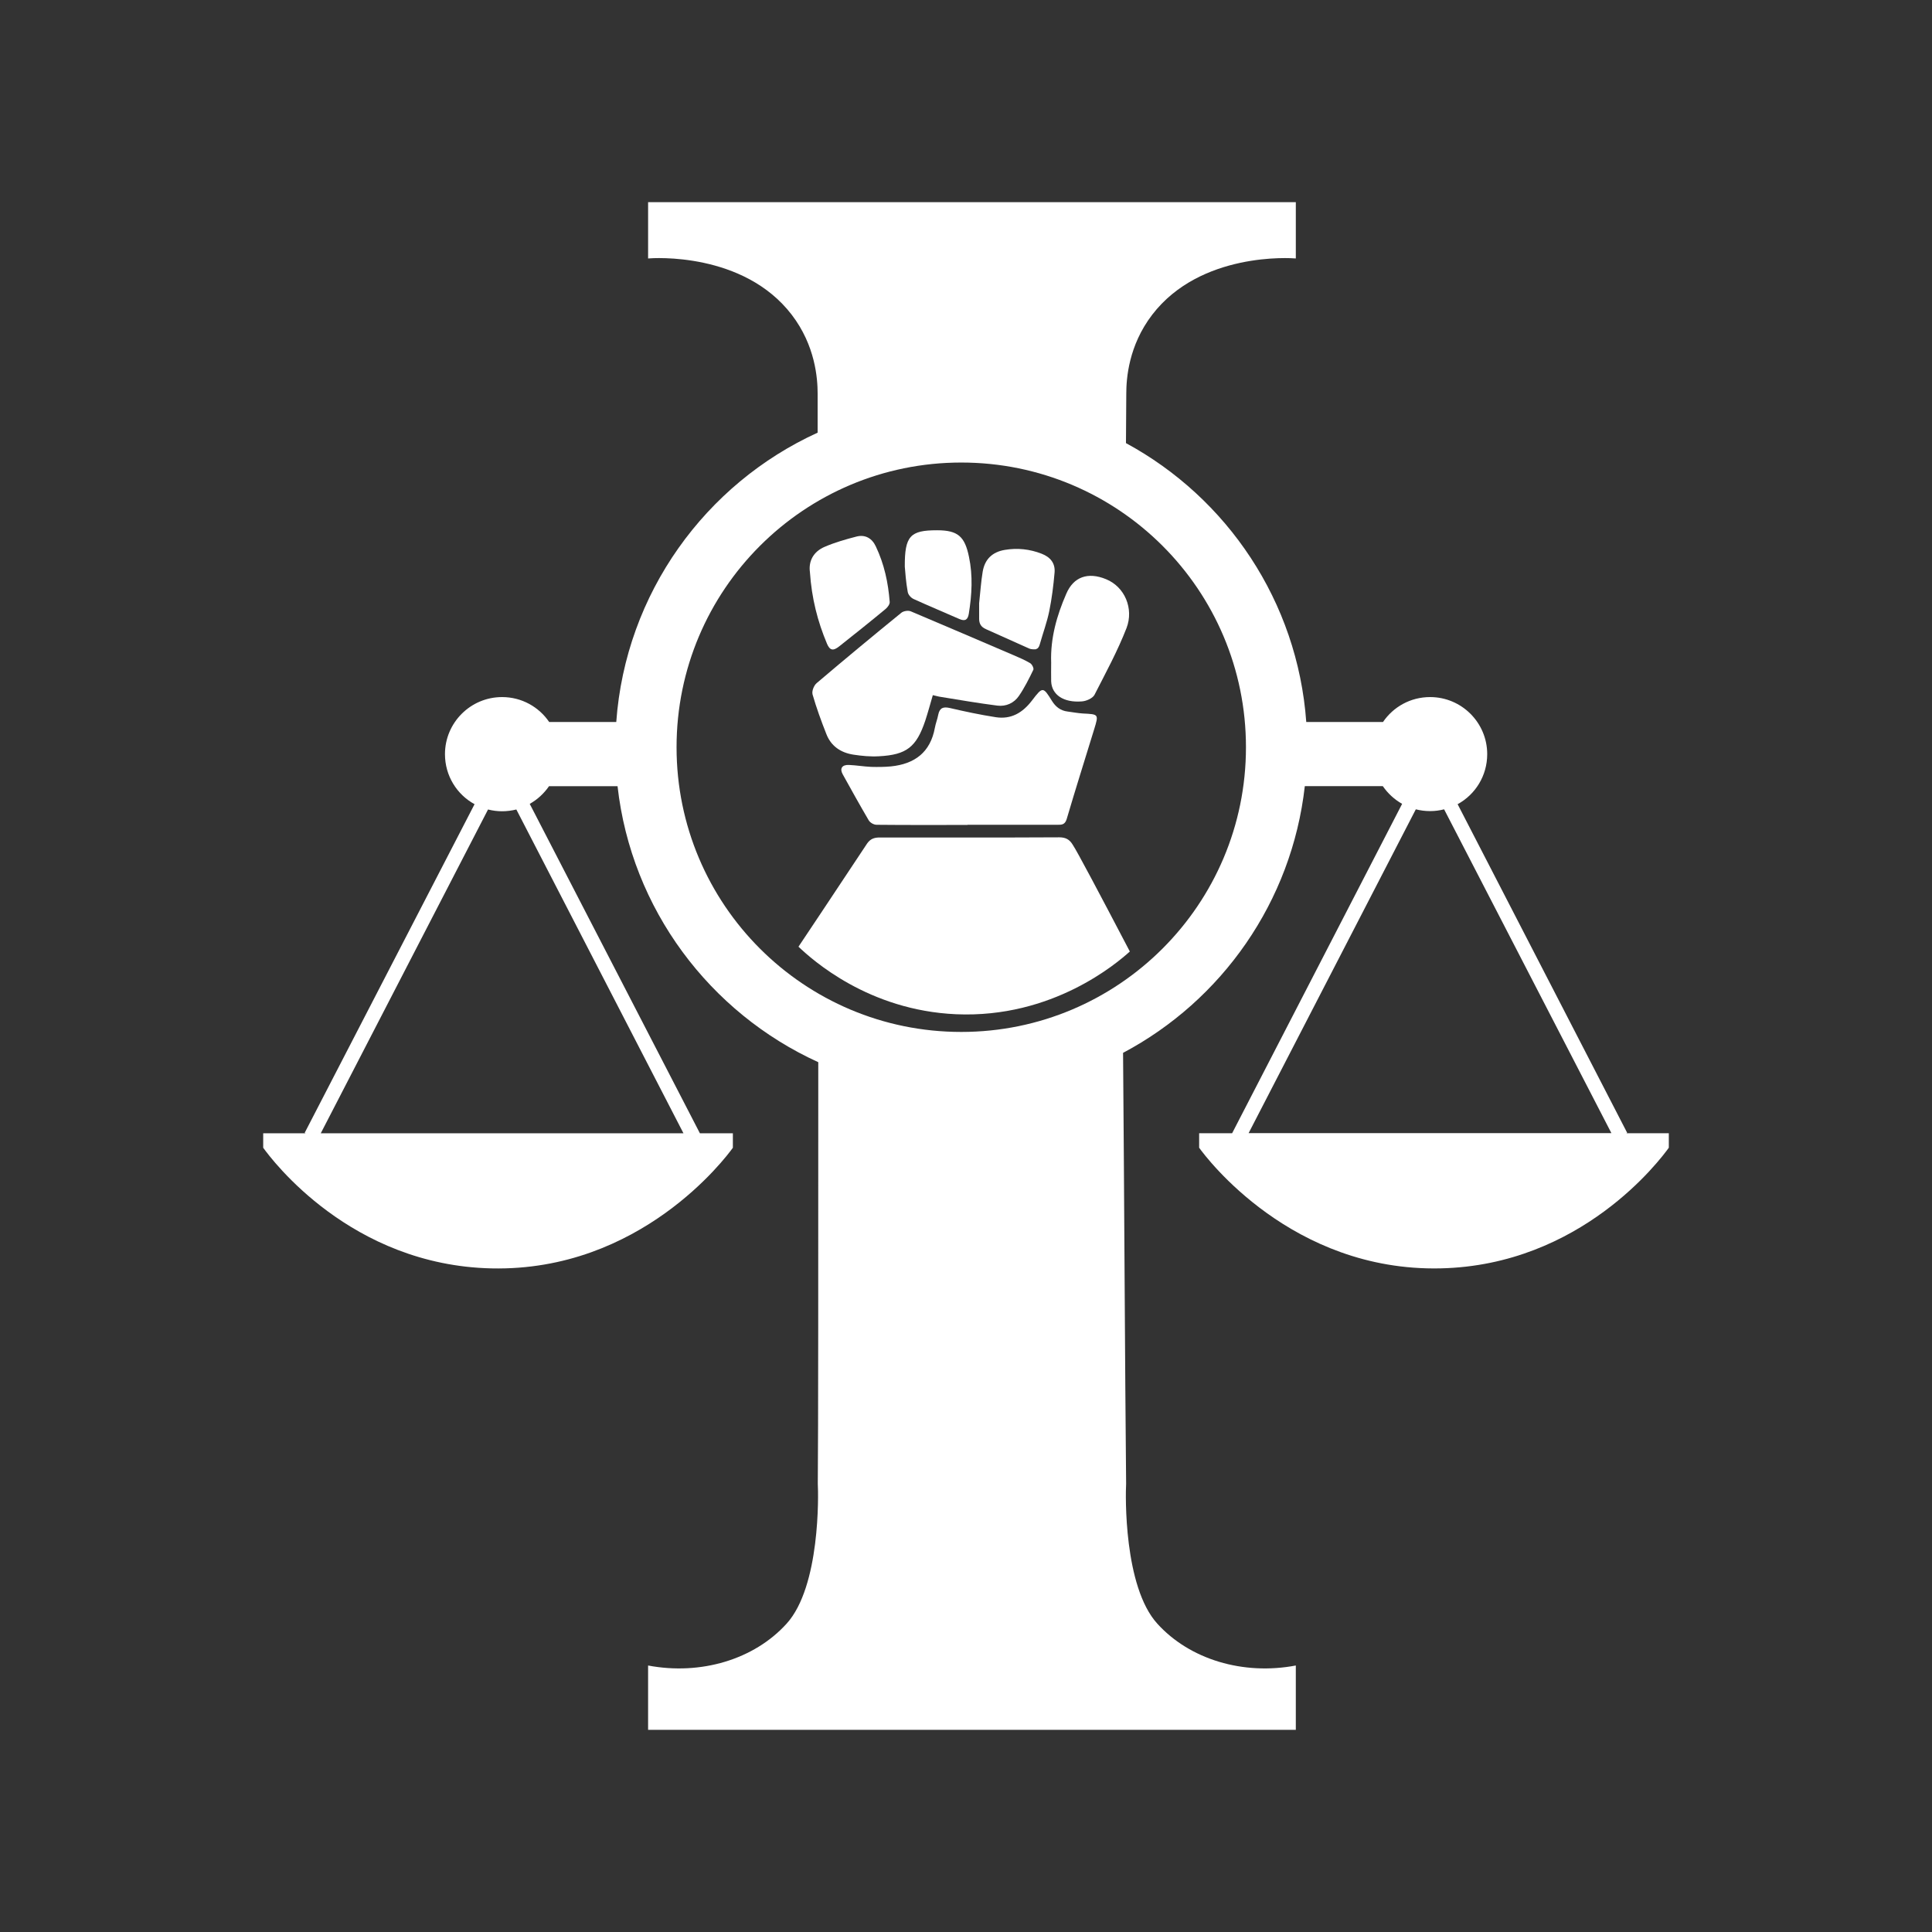<?xml version="1.0" encoding="UTF-8"?><svg id="Capa_1" xmlns="http://www.w3.org/2000/svg" viewBox="0 0 1080 1080"><rect x="0" y="0" width="1080" height="1080" fill="#333333" stroke="none"/><defs><style>.cls-1{fill:#fff;stroke-width:0px;}</style></defs><g id="g18"><path id="path2" class="cls-1" d="m591.93,468.07c-8.27,0-16.63.09-25,.09h-74.99c-2.97,0-5.21.54-7.19,3.33-16.09,24.37-38.39,57.72-38.39,57.72,7.73,7.37,39.11,35.61,88.12,37.76,54.04,2.34,90-28.68,97.11-35.07-17.08-32.64-29.67-56.38-31.83-59.52-1.89-3.24-4.14-4.32-7.82-4.32Z"/><path id="path4" class="cls-1" d="m596.87,397.76c-3.96-.45-6.74-2.61-8.81-5.93-4.95-8-5.21-8.09-11.15-.27-5.21,6.83-11.6,10.7-20.32,9.35-8.63-1.35-17.17-3.15-25.63-5.13-3.6-.81-5.66-.18-6.47,3.69-.45,2.52-1.44,4.86-1.89,7.37-2.52,13.76-11.33,20.23-24.55,21.58-3.69.36-7.46.36-11.06.27-4.14-.18-8.27-.9-12.41-1.08-3.87-.18-5.3,1.98-3.51,5.21,4.77,8.63,9.53,17.17,14.48,25.63.81,1.44,2.88,2.61,4.5,2.61,16.9.18,33.9.09,50.8.09v-.09h50.35c2.25,0,4.05,0,5.04-3.06,4.95-16.81,10.25-33.54,15.38-50.26,2.61-8.54,2.61-8.45-6.38-8.9-2.79-.18-5.57-.72-8.36-1.08h0Z"/><path id="path6" class="cls-1" d="m454.18,388.05c2.16,7.55,4.86,14.93,7.73,22.21,2.61,6.83,8.09,10.52,15.2,11.6,4.68.72,9.44,1.17,14.21.9,15.56-.81,20.95-5.21,25.9-19.87,1.53-4.68,2.79-9.35,4.23-14.3,1.71.36,3.06.81,4.5.99,10.52,1.71,20.95,3.51,31.56,4.86,4.86.63,9.35-1.44,12.05-5.39,3.15-4.59,5.66-9.62,8.09-14.66.36-.81-.72-3.06-1.8-3.69-2.88-1.71-6.02-3.06-9.17-4.41-19.15-8.18-38.3-16.45-57.54-24.55-1.44-.63-4.14-.18-5.3.81-15.91,12.95-31.65,25.99-47.29,39.29-1.62,1.35-2.79,4.5-2.34,6.2h0Z"/><path id="path8" class="cls-1" d="m587.61,370.24c0,3.6-.09,7.1,0,10.7.36,7.46,6.92,11.96,17.17,11.15,2.52-.18,5.93-1.71,7.01-3.6,6.29-12.32,12.95-24.55,17.98-37.49,4.05-10.7-.9-22.93-11.51-27.24-10.07-4.14-18.16-1.35-22.21,8.18-5.3,12.14-8.9,24.82-8.45,38.3h0Z"/><path id="path10" class="cls-1" d="m462.27,359.81c1.62,3.78,3.42,4.23,6.83,1.53,8.72-6.92,17.44-13.85,25.99-20.95,1.08-.9,2.43-2.7,2.25-3.96-.81-10.7-3.06-21.13-7.73-30.93-2.07-4.5-5.84-6.83-10.79-5.57-5.93,1.53-11.96,3.24-17.62,5.66-6.74,2.79-9.26,8.36-8.45,14.21.99,14.75,4.32,27.6,9.53,40.01h0Z"/><path id="path12" class="cls-1" d="m551.19,351.72c8.09,3.6,16.18,7.28,24.28,10.88.09,0,.18.09.36.09.09,0,.18.09.27.09.18,0,.27.09.45.09h.18c.18,0,.36.09.54.09h1.62c.09,0,.18,0,.27-.09,0,0,.09,0,.18-.09.09,0,.09-.09.18-.09,0,0,.09-.09.18-.09s.09-.09.18-.09c0,0,.09-.09.18-.09l.18-.18q.09-.09.09-.18c0-.09.09-.09.18-.18,0,0,.09-.09.09-.18s.09-.18.18-.27c0-.09.09-.09.09-.18s.09-.18.09-.27,0-.09.09-.18c0-.09.09-.27.09-.36,0,0,0-.09.09-.18.09-.18.09-.36.18-.63,1.71-6.02,3.87-11.87,5.13-17.98,1.44-7.1,2.34-14.3,2.97-21.58.45-5.21-2.34-8.63-7.19-10.52-6.65-2.61-13.58-3.33-20.59-2.16-7.01,1.17-11.24,5.21-12.41,12.23-.9,5.39-1.26,10.88-1.98,17.62v8.63c0,2.79,1.08,4.68,3.87,5.84h0Z"/><path id="path14" class="cls-1" d="m510.64,334.82c8.45,3.87,17.17,7.46,25.72,11.24,3.33,1.44,4.68.18,5.21-2.97,1.71-10.61,2.34-21.22.09-31.83-2.34-11.42-6.2-14.84-17.89-14.84-14.93,0-18.07,3.15-17.98,20.32.27,3.15.63,8.63,1.62,14.03.18,1.53,1.71,3.33,3.24,4.05h0Z"/><path id="path16" class="cls-1" d="m909.14,633.51l.45-.27-94.77-183.69c9.89-5.39,16.54-15.91,16.54-27.96,0-17.62-14.3-31.92-31.92-31.92-10.97,0-20.59,5.48-26.34,13.94h-42.89c-4.86-67.44-44.33-125.34-100.79-155.91h0l.18-27.69c0-8.36,1.26-26.79,14.48-44.06,26.97-35.16,77.42-31.74,80.29-31.47v-31.47h-362.08v31.47c2.88-.27,53.32-3.69,80.29,31.47,13.22,17.26,14.48,35.7,14.48,44.06v21.85c-62.67,28.59-107.36,89.73-112.57,161.75h-37.49c-5.75-8.45-15.38-13.94-26.34-13.94-17.62,0-31.92,14.3-31.92,31.92,0,12.05,6.65,22.57,16.54,27.96l-94.95,183.69.45.27h-23.65v8.09c4.86,6.74,49,65.73,127.68,67.44,83.08,1.8,130.82-61.77,134.87-67.44v-8.09h-18.43l-95.13-184.14c4.32-2.43,8-5.84,10.79-9.89h38.3c7.73,68.78,51.61,126.69,112.21,154.29h0c0,109.87,0,208.15-.27,235.66.36,5.93,1.44,57.45-17.44,78.22-18.16,20.05-48.01,28.95-77.42,23.38v35.97h362.08v-35.97c-29.4,5.57-59.25-3.33-77.42-23.38-18.88-20.77-17.8-72.29-17.44-78.22-.63-62.22-1.08-168.14-1.71-240.88,55.12-29.22,94.32-84.34,101.6-149.08h43.61c2.79,4.05,6.47,7.46,10.79,9.89l-95.04,184.14h-18.43v8.09c4.05,5.66,51.79,69.23,134.87,67.44,78.67-1.71,122.82-60.69,127.68-67.44v-8.09h-23.74Zm-527.07,0h-202.76l93.51-181c2.52.63,5.13.99,7.82.99s5.48-.36,8-.99l93.42,181Zm155.28-56.65c-87.94,0-159.15-71.21-159.15-159.15s71.21-159.15,159.15-159.15,159.15,71.21,159.15,159.15-71.3,159.15-159.15,159.15Zm160.59,56.65l93.51-181.09c2.52.63,5.21.99,8,.99s5.3-.36,7.82-.99l93.51,181h-202.85v.09Z"/></g></svg>